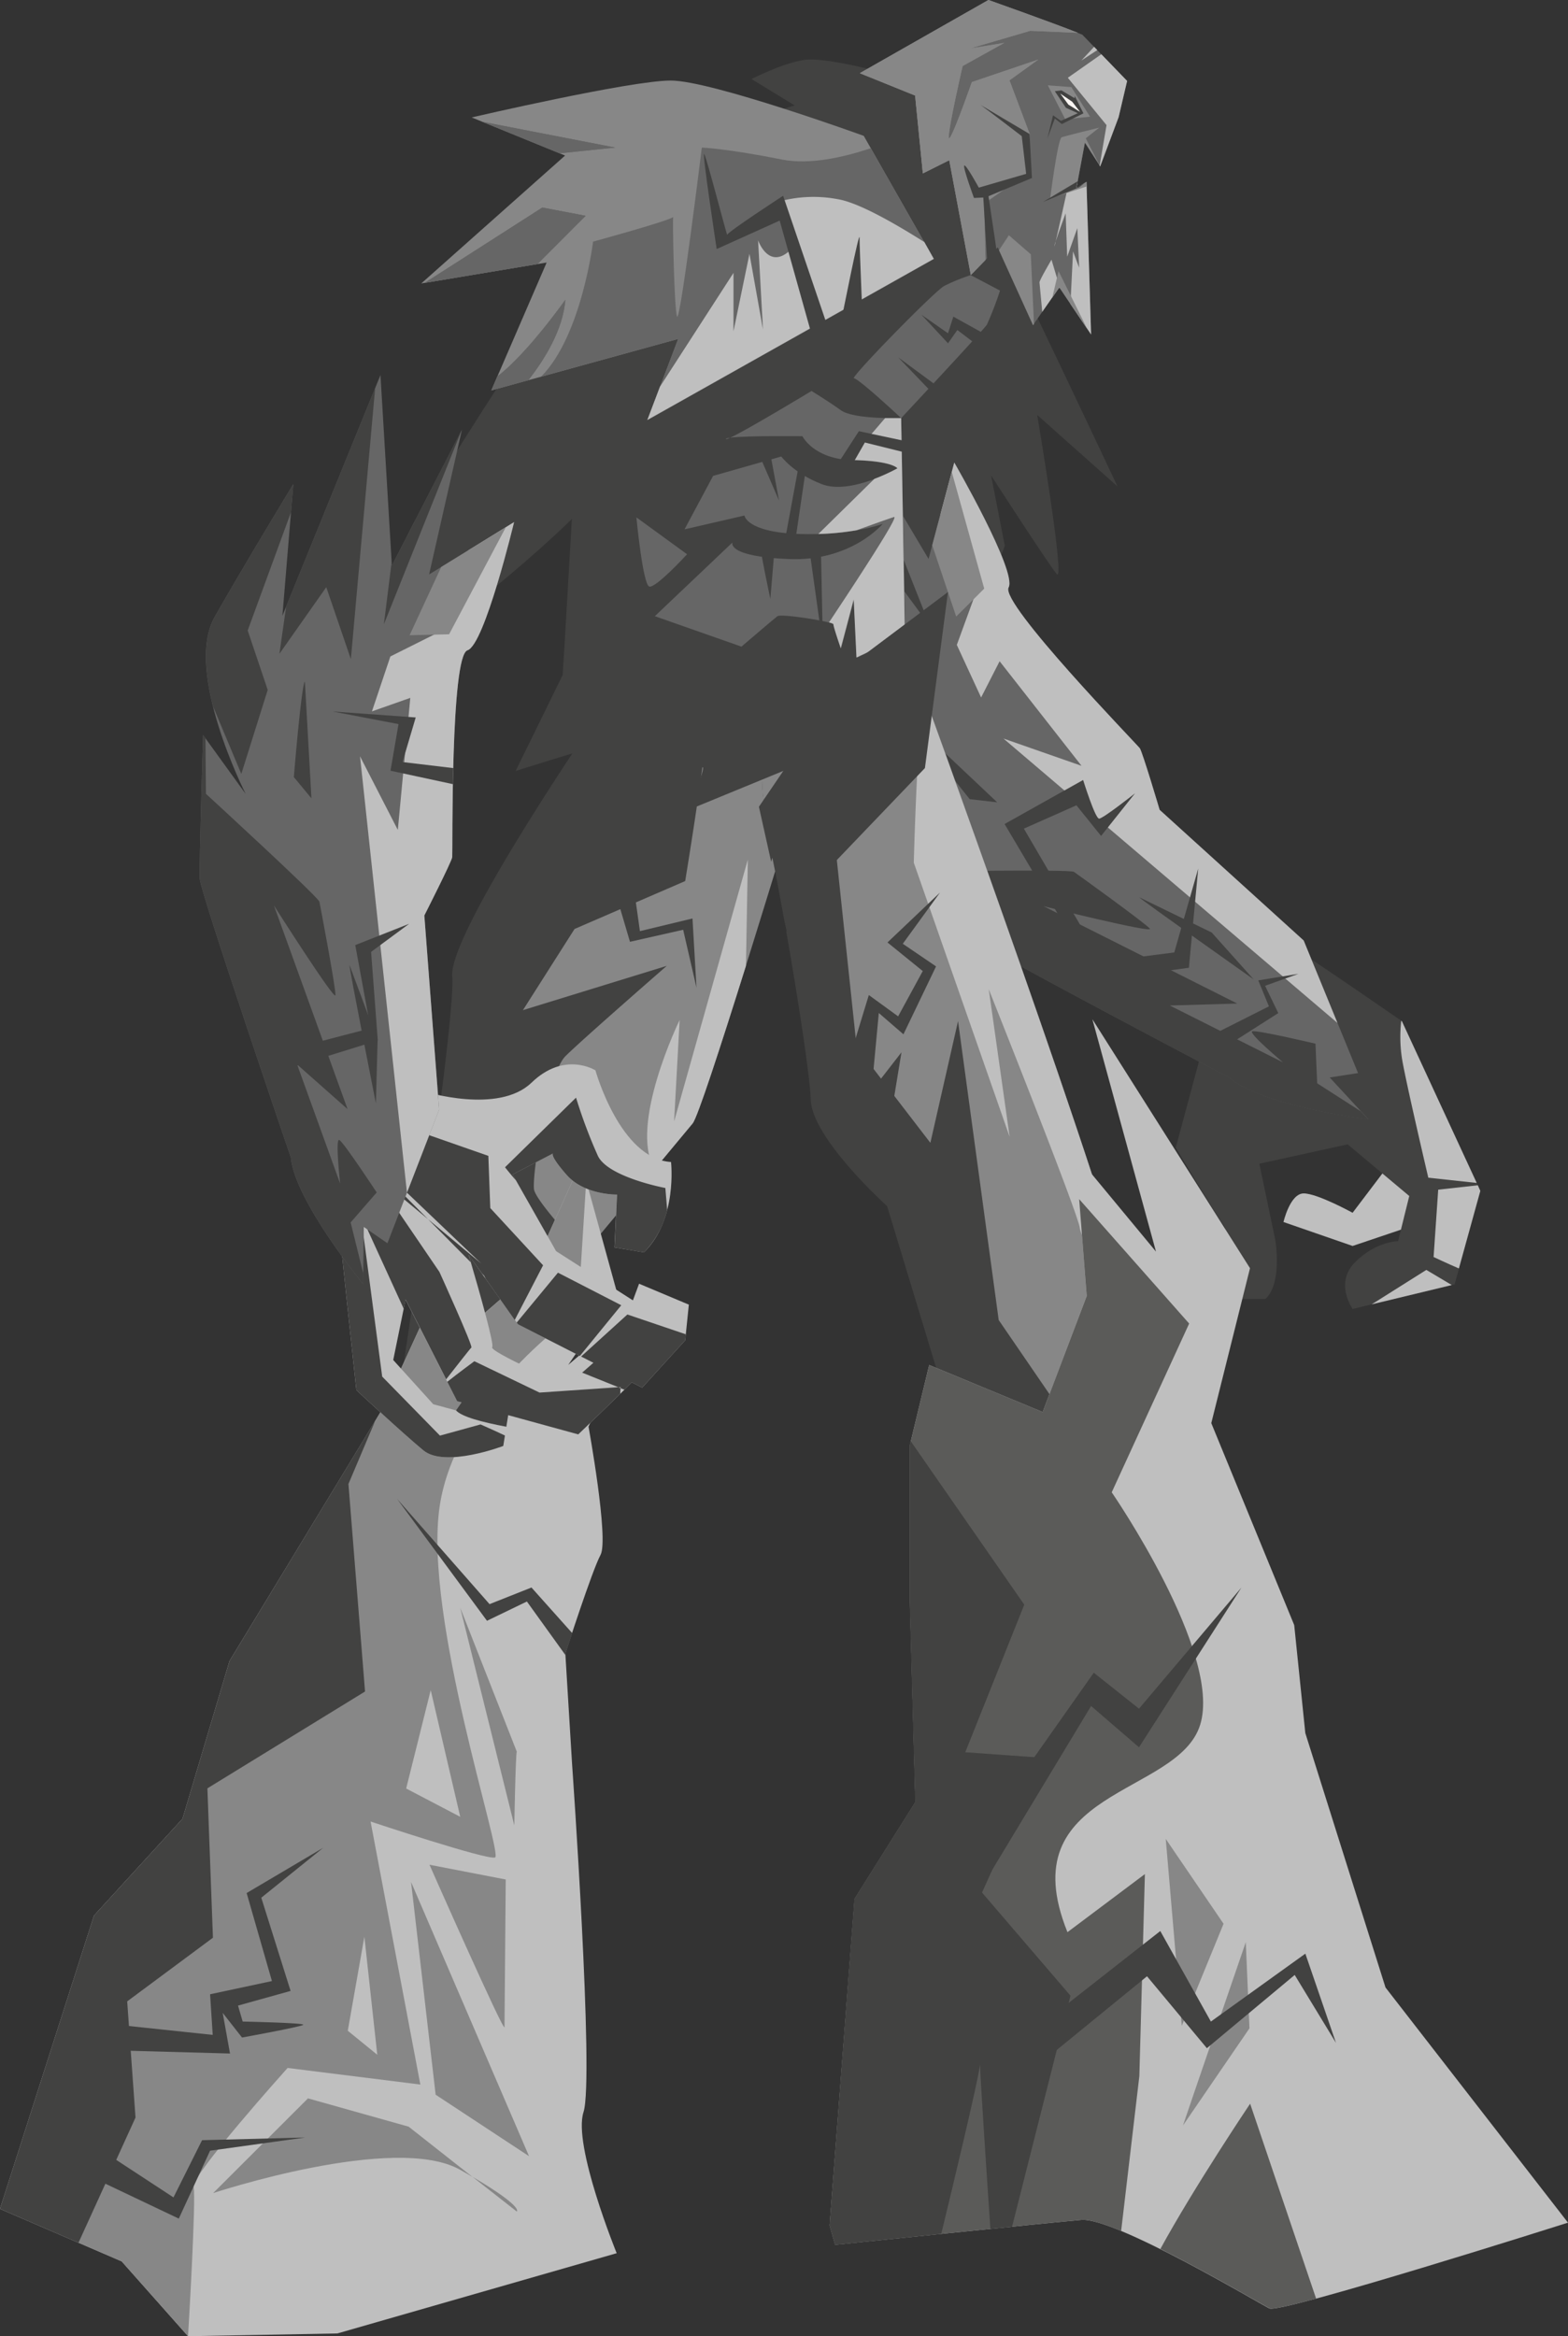 <svg xmlns="http://www.w3.org/2000/svg" viewBox="0 0 356.4 530.78"><rect x="0" y="0" width="356.4" height="530.78" fill="#333333" stroke="none"/><defs><style>.cls-1{fill:#424241;}.cls-2{fill:#bfbfbf;}.cls-3{fill:#666;}.cls-4{fill:#878787;}.cls-5{fill:#f9f5f2;}.cls-6{fill:#5b5b59;}</style></defs><title>air_golem</title><g id="Layer_2" data-name="Layer 2"><g id="Capa_1" data-name="Capa 1"><path class="cls-1" d="M217.43,35.35,190.68,75.14c2.91.76,8.41,51.46,8.41,51.46L225,132.8l3.39-8.78-3.12-16s12.81,19.83,14.91,22.4-4.43-36.14-4.43-36.14L254,110.52S218.29,34.65,217.43,35.35Z"/><path class="cls-2" d="M317.29,262.55l-9.85,13s-8-4.4-11.11-4.4-4.6,6.5-4.6,6.5l15.71,5.44,18-6.07Z"/><path class="cls-1" d="M308,286.79c-4.75,4.74-.56,10.61-.56,10.61l23.19-5.59,5.87-21.23L318.62,232s-22.63-15.65-24-16.21l-20.68,20.12-6.7,24.86s10.06,16.77,10.9,17.6,3.63,16.77,3.63,16.77h5.86c3.92-3.64,2.24-13.41,2.24-13.41l-3.63-17.33L306.32,260l14,11.74L317.78,282S312.75,282,308,286.79Z"/><path class="cls-2" d="M335.65,268.77l-17-36.74-.15-.11a32,32,0,0,0,.08,8c.41,3.56,6.07,27.66,6.07,27.66Z"/><path class="cls-2" d="M335.9,269.3l-9,1-1.05,15.3s3.07,1.45,5.75,2.6l4.87-17.62Z"/><polygon class="cls-2" points="311.77 296.36 329.98 291.97 324.2 288.53 311.77 296.36"/><path class="cls-3" d="M193.31,156.76l-18.76-23.42s4.33,20.24,7.76,34.17,32.79,24.37,32.79,24.37l-16.26-3.09s19.68,22.1,21.92,24.24,58.6,31.74,58.6,31.74c7.41,6.52,31.67,9.55,31.67,9.55l-8.79-9.51,6.44-1-12.35-30.12L263.58,184s-3.9-13.15-4.51-14-31.8-32.93-29.82-36.52-12.35-28.42-12.35-28.42L211.06,127,193.83,98l9.7,33.37-31.67-29.65Z"/><path class="cls-2" d="M216.9,105.09l-3.12,11.71c3.32,8.81,7.52,19.26,7.52,19.26l-3.82,10.47L223,158.47l4.21-8.23L245.83,174l-17.75-6.2L304,232.42l-7.68-18.73L263.58,184s-3.9-13.15-4.51-14-31.8-32.93-29.82-36.52S216.9,105.09,216.9,105.09Z"/><path class="cls-1" d="M261.36,211c-.81-1.08-16.38-12.3-17.26-12.91s-35.58-.06-35.58-.06L199.73,189l-.89-.17s19.68,22.1,21.92,24.24,58.6,31.74,58.6,31.74c7.41,6.52,31.67,9.55,31.67,9.55l-1.72-1.86-9.92-6.37-.39-9s-13.35-3.15-14.37-2.81,7,7.06,7,7.06l-25.73-12.92,15.32-.45-44-22.11S262.17,212.13,261.36,211Z"/><polygon class="cls-1" points="173.03 104.69 192.49 154.64 198.75 163.48 196.08 145.17 211.38 153.2 173.03 104.69"/><path class="cls-1" d="M195.94,182.5l15.31,6.76-8.78-18-12.6-6.67-11.36-26.33-4-4.94s4.33,20.24,7.76,34.17C183.73,173.27,189.57,178.43,195.94,182.5Z"/><polygon class="cls-1" points="211.39 142.3 193.83 97.99 203.53 131.36 202.95 130.82 211.39 142.3"/><polygon class="cls-4" points="216.33 107.21 211.89 123.87 217.34 140.08 223.71 133.74 216.33 107.21"/><path class="cls-1" d="M226.66,182.29l-19.33-18.24c-.16,1.07,13.08,17.52,13.08,17.52Z"/><path class="cls-1" d="M275.41,211.87l-16.46-8c.46.61,26,18.65,26,18.65Z"/><path class="cls-4" d="M179.89,156.55l9.34-1.46c.78-2.62,1.23-4.11,1.23-4.11Z"/><path class="cls-4" d="M203.32,273.77,216,315.53l30.92,13.58s10.79-19.93,9.53-33.7S208,152.15,208,152.15l-18.72,2.94c-2.15,7.14-6.84,22.71-12,39.51,3.54,17.3,8.58,48.52,8.7,54.88C186.12,258.3,203.32,273.77,203.32,273.77Z"/><path class="cls-4" d="M101.89,331l23.71-37.52,31.84-38.27c1.55-1.87,11.3-32.92,19.8-60.65-1.37-6.67-2.51-11.28-3.07-11.58-2-1.08-.24-23.33-.24-23.33l6-3.14-20.47,3.21-20.68.8s-35.17,51-34.25,61S92,319.32,92,319.32Z"/><path class="cls-4" d="M177.24,194.6c5.15-16.8,9.84-32.37,12-39.51l-9.34,1.46-6,3.14s-1.75,22.25.24,23.33C174.73,183.32,175.87,187.93,177.24,194.6Z"/><path class="cls-2" d="M148.77,265.67l8.67-10.42c1.09-1.31,6.21-17,12.11-35.8l.43-24.16L153.22,254.8l1.26-23.05S142.84,255.59,148.77,265.67Z"/><path class="cls-2" d="M256.17,302.62a31.51,31.51,0,0,0,.26-7.21c-1.11-12.1-37.73-113.62-46.57-138C208.38,169.27,207.7,196,207.7,196l21.79,62.3-4.75-33.53s20.4,51.13,20.68,54.2C245.58,280.74,251.34,292.78,256.17,302.62Z"/><path class="cls-1" d="M184.27,249.76c.18,8.82,17.37,24.29,17.37,24.29l12.67,41.76,30.91,13.58s.32-.6.85-1.65L227,299.92,217.76,232l-6.29,27.66-16.76-21.8-8-75.43L172.5,183.3l2.78,12.49c.1-.3.19-.61.28-.91.86,4.2,1.81,9.22,2.76,14.51l.47,2.1-.07.19C181.52,227.6,184.18,245.16,184.27,249.76Z"/><path class="cls-1" d="M100.22,331.32l23.7-37.52,8.19-9.85c-5.62-6.15-10.56-12-10.74-13.79-.42-4.19,3.35-26.4,7.13-30.17s23.05-20.54,23.05-20.54l-32.69,10.06,11.73-18.44,25.15-10.89s6.28-38.14,5-39.4a10.31,10.31,0,0,0-1.72-.95l-1.3.21-20.68.8s-35.17,51-34.25,61-12.5,97.72-12.5,97.72Z"/><path class="cls-1" d="M128.3,146.86l2,10.88,6.78,1.09L196,155.2l9.82-6.52-1-53.67S223.12,75.43,224.3,73.8s13.38-37.89,13.38-37.89L216.35,14l-15.18,2.61s-13.44-3.7-18.35-3-12,4.35-12,4.35l9.82,6-12.19,3.63-7.79-2.36L146.25,36.09l7.28,1.27-7.45,13.41-11,2.36-4.41,18.49,6.78-1.27-5.93,21.22Z"/><path class="cls-1" d="M100.22,143.18s24.31-18.44,35.21-31,33-57.83,33-57.83l-27.1,7.54C139.62,61.6,124.81,70,124.81,70S94.92,115.24,92.4,122.23s-.56,22.63-.56,22.63l2.24-1.68Z"/><path class="cls-3" d="M166,99.44c-.63.08-1,.18-1,.3S165.34,99.73,166,99.44Z"/><path class="cls-3" d="M224.3,73.8a75.92,75.92,0,0,0,3-7.78l-6.67-3.51a43.35,43.35,0,0,0-6,2.45c-2.3,1.25-21.58,21-20.53,21S204.83,95,204.83,95,223.12,75.43,224.3,73.8Z"/><path class="cls-3" d="M148.84,140l19.69,6.92s7.34-6.29,8.18-6.92,12.78,1.26,12.78,1.89,1.67,5.44,1.67,5.44l2.94-11.1.63,13.2,11-5.2L204.83,95s-10.73.33-13.67-1.77-6.7-4.4-6.7-4.4S170,97.58,166,99.44c3.7-.48,16.39-.33,16.39-.33s2.52,5.24,11.53,5.45S204,106.44,204,106.44s-10.69,6.08-17.19,3.57-9.22-6.29-9.22-6.29l-15.5,4.4-6.5,12.15,13.62-3.14s.42,3.77,12.36,4.19,19.07-2.3,19.07-2.3-7.12,8.59-21.37,8-12.78-3.77-12.78-3.77Z"/><path class="cls-2" d="M186,121.33a61.25,61.25,0,0,0,8.73-.86c4-1.46,7.68-2.76,8.48-3,1.18-.34-7.62,13.17-14.78,23.94.65.17,1,.32,1,.44,0,.62,1.67,5.44,1.67,5.44l2.94-11.1.63,13.2,11-5.2L204.83,95s-1.56,0-3.65,0L193,104.52l.92,0c9,.21,10.06,1.88,10.06,1.88a41.34,41.34,0,0,1-5.24,2.4Z"/><path class="cls-3" d="M250.06,37.82l4.2-11.21,1.93-8.22L246,7.88C241,5.78,224.67,0,224.67,0L195.43,16.63,208,21.71l1.76,17.69,6-3,4.9,26.09,6.13-6.3,8,17.68,6-8.58L248,76l-1.05-34.67-2.28,1.4,1.93-10.33Z"/><path class="cls-2" d="M241,65.67,239,59s-2.8,4.75-2.73,5.17c0,.21.34,3.45.63,6.69l3.87-5.57Z"/><polygon class="cls-2" points="250.06 37.82 254.26 26.61 256.19 18.39 250.33 12.32 242.71 17.67 251.51 28.43 249.94 37.65 250.06 37.82"/><path class="cls-2" d="M242.57,43.16s-1.87,8.51-2.62,11.7c.69-2.16,2.27-6.39,2.27-6.39l.35,9.85,2.3-6.49.42,9-1.39-3.71-.59,11.94L248,76l-1.05-34.67-2.28,1.4.2-1Z"/><path class="cls-2" d="M239.64,56a5.14,5.14,0,0,0,.31-1.16A6.8,6.8,0,0,0,239.64,56Z"/><polygon class="cls-2" points="245.78 13.76 249.41 11.38 248.69 10.63 245.78 13.76"/><polygon class="cls-4" points="243.51 19.79 238.17 19.39 242.13 27.1 247.76 26.51 243.51 19.79"/><path class="cls-4" d="M241.32,31.19c-.91.33-2.62,13.92-2.62,13.92l8.24-2.73,0-1.06-2.28,1.4,1.93-10.33,3.5,5.43v0c-1.36-2.54-3.3-6.4-3.3-6.4L249.86,29S242.24,30.86,241.32,31.19Z"/><path class="cls-4" d="M245,7.46C239.06,5.11,224.67,0,224.67,0L195.43,16.63,208,21.71l1.76,17.69,6-3,4.9,26.09L224,59.06l-.33-12.83,9.59-6.7.79-9.06-4.6-12.22L236,13.53,220.9,18.65s-5.25,15-5.25,12.47S218.8,15,218.8,15l9.46-5.25L220.51,11,234.17,7Z"/><path class="cls-4" d="M245,7.46C239.06,5.11,224.67,0,224.67,0L195.43,16.63,208,21.71l1.76,17.69,6-3,4.9,26.09L224,59.06l-.33-12.83,9.59-6.7.79-9.06-4.6-12.22L236,13.53,220.9,18.65s-5.25,15-5.25,12.47S218.8,15,218.8,15l9.46-5.25L220.51,11,234.17,7Z"/><polygon class="cls-4" points="234.3 57.78 229.31 53.45 227.07 56.86 234.82 73.89 235.02 73.61 234.3 57.78"/><polygon class="cls-4" points="240.6 61.59 239.19 67.59 240.78 65.31 247.14 74.77 240.6 61.59"/><polygon class="cls-1" points="239.35 26.2 238.07 31.47 239.76 26.93 241.35 28.19 246.26 25.75 244.29 21.81 244.25 22.32 241.25 20.53 239.76 20.73 242.28 24.49 244.98 25.72 241.14 27.46 239.35 26.2"/><polygon class="cls-5" points="243.71 23.11 241 21.27 242.84 23.77 245.5 25.43 243.71 23.11"/><path class="cls-4" d="M124.25,59.65,111.68,88.7,154.15,77l-7,18.44,65.1-36.6L196.33,30.87S161.69,18.3,152.47,18.3s-45.26,8.38-45.26,8.38l21.23,8.66L95.75,64.4Z"/><path class="cls-3" d="M134.8,54.9S132.22,76.3,123,85.57L154.15,77l-7,18.44,65.1-36.6L197.93,33.68c-6.21,2.07-13.94,3.82-20.18,2.57-12.57-2.51-18.23-2.72-18.23-2.72s-5,40.65-5.65,38.34-1-21.23-.87-22.57C152.24,50.14,134.8,54.9,134.8,54.9Z"/><path class="cls-3" d="M153,49.3a.09.09,0,0,0,0-.06S153,49.23,153,49.3Z"/><polygon class="cls-3" points="133.12 49.03 123.27 47.15 96.53 64.27 122.21 59.99 122.23 59.93 133.12 49.03"/><path class="cls-3" d="M113.05,85.52l-1.37,3.18,8.41-2.32c3.78-4.83,7.87-11.49,8.42-18.28C128.51,68.1,119.88,80.35,113.05,85.52Z"/><polygon class="cls-3" points="109.64 27.67 127.19 34.83 139.83 33.53 109.64 27.67"/><path class="cls-3" d="M153,49.3a.09.09,0,0,0,0-.06S153,49.23,153,49.3Z"/><polygon class="cls-3" points="133.12 49.03 123.27 47.15 96.53 64.27 122.21 59.99 122.23 59.93 133.12 49.03"/><path class="cls-3" d="M113.05,85.52l-1.37,3.18,8.41-2.32c3.78-4.83,7.87-11.49,8.42-18.28C128.51,68.1,119.88,80.35,113.05,85.52Z"/><polygon class="cls-3" points="109.64 27.67 127.19 34.83 139.83 33.53 109.64 27.67"/><path class="cls-3" d="M156.17,125.93l-11.52-8.38s1.46,15.3,2.93,15.72S156.17,125.93,156.17,125.93Z"/><path class="cls-2" d="M150,87.87l-2.86,7.54,65.1-36.6L210.1,55c-6.35-4-14.91-9-19.77-9.76a29.61,29.61,0,0,0-14.25.84s7.68,7.4,3.07,11.17-6.84-2.65-6.84-2.65l1.11,20.25-3.07-17.18-3.63,17.6V62Z"/><path class="cls-2" d="M87,320,52.17,377.4,41.49,413.23l-20.12,22L0,501.86,27.66,513.8l15.08,17,33.95-.63,63.48-18.23s-10-24.52-7.54-32.06-2.6-79.09-2.6-79.09L128.5,375.7s6.07-18.86,8-22.42-2.73-29.13-2.73-29.13l13-29.12-17.61,15.08,11.11-16.34L132.06,264l-11.32,25.14-20.74,18,.21-15.92Z"/><path class="cls-4" d="M87,320,52.17,377.4,41.49,413.23l-20.12,22L0,501.86,27.66,513.8l15.08,17s1.89-31.43,1.26-33.95,21.37-27,21.37-27l30.17,3.77L84.23,413.86s26.4,8.8,28.29,8.17S96.17,367.35,99.94,342.2s31.43-44,31.43-44l1.87-29.88-1.18-4.3-11.32,25.14-20.74,18,.21-15.92Z"/><polygon class="cls-1" points="52.17 377.4 41.49 413.23 21.37 435.23 0 501.86 17.84 509.56 30.8 481.12 28.91 454.72 48.4 440.26 47.14 406.32 82.97 384.32 79.2 337.17 85.29 322.79 52.17 377.4"/><path class="cls-4" d="M104.61,365.29l12.29,49.45s.28-15.92.56-16.76Z"/><polygon class="cls-4" points="93.43 427.59 99.02 475.93 120.25 489.9 93.43 427.59"/><path class="cls-4" d="M114.67,460.56c0-1.68.28-33.53.28-33.53l-17.33-3.35S114.67,462.24,114.67,460.56Z"/><path class="cls-4" d="M107.39,494.58l10.07,7.89S119.16,501.5,107.39,494.58Z"/><path class="cls-4" d="M104.61,493c1,.57,1.93,1.1,2.78,1.61L92.88,483.19,70,476.76,48.45,498.28S89.8,484.59,104.61,493Z"/><path class="cls-2" d="M76.39,271.14c0,2,4.61,44.7,4.61,44.7s10.34,9.64,15.23,13.69,18.16-1,18.16-1l1.12-7,15.92,4.37s8.22-7.82,12.17-11.82l2.36,1.2,9.78-10.75.83-8.11-11.31-4.75-1.4,3.78L126.4,284.27l-9.89-17.43,9.17-4.77c-.12.08-.57.71,3.1,4.88,4.05,4.61,11.45,4.47,11.45,4.47l-.56,12,6.71,1.12c7.68-7.54,6.14-20.53,6.14-20.53-11.59-.7-17.18-20.82-17.18-20.82s-7-4.47-14.53,2.8S96.51,248,96.51,248l-16.63,11.6c-1,1.86,1.08,6.94,3.4,9.64,0,.51-.06,1.09-.07,1.69Zm41.35,29.75,17.14,8.74-6,5.23s-17.89-7.82-17-8.8c.47-.54-2.53-11.33-5.35-20.94Zm-25.56-5.6,11.73,23.07,1,.26-1.26,1.83-5.17-1.4L89.38,309Z"/><path class="cls-1" d="M110.06,289.86l.35.72L117,299.9l6.44-12.42-12-13L111,262.62l-14-4.89S93,255.11,89.28,253l-3.77,2.63c2.64,6.11,7,15.36,7,15.36l16.86,16.08L97.28,277,107,286.8c-.16-.56-.32-1.12-.49-1.68l3,4.16Z"/><path class="cls-1" d="M141.94,315.74l1.66-1.66,2.36,1.2,9.78-10.75.14-1.37-13.28-4.5-10.52,9.55,2.8,1.42-2.56,2.24,8.22,3.31.53,0s0,.09,0,.25Z"/><path class="cls-1" d="M76.39,271.14c0,2,4.61,44.7,4.61,44.7s10.34,9.64,15.23,13.69,18.16-1,18.16-1l.38-2.37c-2.93-1.39-5.55-2.52-5.55-2.52L100,326.18,86.87,312.77,82,276s6.49,14.24,9.77,21.37l.43-2.11,9.21,18.12c2.3-2.92,5.47-7,5.73-7.21.42-.28-7.26-17.18-7.26-17.18L84.49,266.39,97.28,277l-17.4-17.47c-1,1.86,1.08,6.94,3.4,9.64,0,.51-.06,1.09-.07,1.69Z"/><polygon class="cls-1" points="141.21 296.56 126.82 289.16 117.45 300.49 117.74 300.89 131.81 308.07 141.21 296.56"/><path class="cls-1" d="M115.09,324.16l.42-2.63,15.92,4.37s5.4-5.14,9.55-9.22c0-.58.06-1,.08-1.29l-.52-.21-17.91,1.22-14.81-7.12s-3.56,2.62-6.15,4.67l2.24,4.41,1,.26-1.26,1.83C104.9,321.87,109.54,323.13,115.09,324.16Z"/><path class="cls-3" d="M45.4,199.64C45.55,202.73,66.11,263,66.11,263c.9,9.83,16.42,28.72,16.42,28.72l.16-12.95,5.37,3.7L99.81,252.1,96.45,208s6.22-12.24,6.34-13.25-.43-45.78,3.47-47,10.59-29.13,10.59-29.13L97.53,130.52,105,97.62,89.07,128.51l-2.59-43.3L64.19,139.92,66.67,110S55.9,127.68,48.8,140.16s7.05,40.24,7.05,40.24L46.16,167S45.25,196.55,45.4,199.64Z"/><path class="cls-2" d="M81.83,171.84,92.5,271l7.31-18.88L96.45,208s6.22-12.24,6.34-13.25-.43-45.78,3.47-47,10.59-29.13,10.59-29.13L106.52,125c-3.64,8.68-7.79,19.15-7.79,19.15l-10,5-4.19,12.48,8.72-3.07-2.84,30Z"/><path class="cls-1" d="M76.24,226.13c.16-1.35-3.43-20.2-3.64-21.25s-25.79-24.52-25.79-24.52l-.12-12.65-.53-.74s-.91,29.58-.76,32.67S66.11,263,66.11,263c.9,9.83,16.42,28.72,16.42,28.72l0-2.53-2.83-11.45,5.92-6.81s-7.53-11.46-8.5-11.92.2,9.92.2,9.92l-9.79-27.08L79,252,62.26,205.72S76.09,227.47,76.24,226.13Z"/><polygon class="cls-1" points="85.27 88.17 65.04 137.81 63.51 148.54 74.16 133.41 79.75 149.76 85.27 88.17"/><path class="cls-1" d="M66.67,110S55.9,127.68,48.8,140.16c-2.93,5.15-2.23,12.91-.41,20.25l6.46,15.43,6-19.09-4.55-13.5,9.86-26.93Z"/><polygon class="cls-1" points="89.02 127.71 87.25 141.85 104.98 97.61 89.07 128.5 89.02 127.71"/><polygon class="cls-4" points="100.29 128.82 93.1 144.33 102.08 144.11 114.98 119.78 100.29 128.82"/><path class="cls-1" d="M66.79,176.56l4,4.83-1.49-26.54C68.5,155.52,66.79,176.56,66.79,176.56Z"/><path class="cls-1" d="M79.44,219.25c-.09.76,6,31.42,6,31.42l.39-14.28Z"/><path class="cls-1" d="M131.66,156.1l-3.36-9.24-.42,6.52L117.2,175.17s16.55-5.24,18.23-5.45-8.8,10.9-8.8,10.9,32.47-6.5,33.1-6.29-3.14,9.64-3.14,9.64L185.72,172l-4.61,32.9,29.12-30.39,5.24-40-26,19.49s-37.93,2.3-40,2.51,2.3-5,2.3-5Z"/><path class="cls-2" d="M188.57,505.63l1.26,4.4s48.4-5,55.94-5.65,40.23,18.85,42.75,20.11S356.4,505,356.4,505l-41.48-53.43-18.23-57.82-2.52-24.52-18.85-45.89,8.8-35.2-35.83-56.57,14.46,52.8-18.23-22L247,294.43,237,320.83,211.2,310.14l-4.4,18.23v35.2l1.26,45.89-13.83,22Z"/><path class="cls-6" d="M299.15,522.26l-15-44.29s-12.83,19.1-20.4,33c11.18,5.58,23.3,12.74,24.8,13.49C289.11,524.79,293.22,523.85,299.15,522.26Z"/><path class="cls-6" d="M188.57,505.63l1.26,4.4s48.4-5,55.94-5.65c1.82-.16,5.1.86,9.06,2.51l4.14-35.2,1.26-45.89L242.63,439c-13.2-32.68,25.14-30.8,30.17-47.14s-20.11-52.8-20.11-52.8l17.6-38.34-25-28.27,1.72,22L237,320.83,211.2,310.14l-4.4,18.23v35.2l1.26,45.89-13.83,22Z"/><path class="cls-1" d="M188.57,505.63l1.26,4.4,24.11-2.49c2.56-10.52,8.3-34.38,8.82-38.44.09,3.61,1.39,23.18,2.35,37.31l4.93-.5,13.28-52.47L223.21,430,237,399.38l-17.6-1.26,13.41-33.53s-14.58-21-25.82-37.17l-.23.95v35.2l1.26,45.89-13.83,22Z"/><polygon class="cls-4" points="264.97 417.81 268.61 460.28 278.11 437.09 264.97 417.81"/><path class="cls-4" d="M268.89,482.91,284,460.84l-.84-19.56S270,479.56,268.89,482.91Z"/><path class="cls-1" d="M146.38,284.55a20.61,20.61,0,0,0,5.27-9.63c-.23-2.75-.42-5-.42-5s-12.89-2.41-15.3-7.23a114.2,114.2,0,0,1-5-13.3l-16.14,15.82s1.49,1.89,2.52,3l-.78-1.37,9.17-4.77c-.12.08-.57.71,3.1,4.88,4.05,4.61,11.45,4.47,11.45,4.47l-.56,12Z"/><polygon class="cls-2" points="92.32 406.36 104.61 412.79 97.9 384.01 92.32 406.36"/><polygon class="cls-2" points="79.05 461.4 85.75 466.85 82.82 440.03 79.05 461.4"/><path class="cls-1" d="M16.13,492.43l24.51,11.65,7.11-15.43,21.62-3-23.44.61-6.5,13L20.22,486.68l4.38-20.87,27.68.76-1.66-9.23,4.39,5.6s13.31-2.42,13.91-2.88-13.76-.75-13.76-.75l-1.06-3.63,11.95-3.33-6.66-21.18,14.07-11.34-17.4,10.28,5.75,20-14.06,3,.6,9.23L24,459.76Z"/><path class="cls-1" d="M120.8,360.69l-9.53,3.78-21-23.9,20.42,27.68,9.07-4.38,8.78,12.2,0-.37s.62-1.92,1.52-4.65Z"/><polygon class="cls-1" points="258.89 396.99 282.18 360.69 258.89 388.22 248.61 380.05 224.1 414.84 214.12 442.67 234.39 470.5 260.71 449.02 274.32 465.36 294.28 448.72 303.66 464.15 296.7 443.88 275.23 459.31 263.73 438.74 237.11 459.61 218.96 435.71 248 387.61 258.89 396.99"/><polygon class="cls-1" points="158.31 224.41 157.4 208.68 145.45 211.56 144.09 201.88 139.71 202.18 143.19 213.98 155.28 211.25 158.31 224.41"/><polygon class="cls-1" points="197.48 226.08 192.49 242.41 202.02 256.63 204.9 239.09 198.09 247.86 199.75 230.16 205.35 235 212.76 219.57 205.2 214.43 213.67 202.78 201.72 214.13 209.74 220.63 204.14 230.92 197.48 226.08"/><path class="cls-1" d="M59.24,228.35l7.26,14.06,19.37-6-1.52-20.14L93,209.89l-12.25,4.84,3.48,18.91s-13.46,3.48-14.52,3.78Z"/><path class="cls-1" d="M75.58,161.65l15,2.87-1.82,10.59,14.21,3.06c0-1.2,0-2.42.08-3.65l-11.56-1.38,3-10.13Z"/><path class="cls-1" d="M250.27,189.93l7.71-9.68s-7.26,5.75-8.16,5.75-3.63-8.78-3.63-8.78l-17.85,10,18.9,31.91-1.51,4.39L278,238.18l12.55-8-3-6.2,7.56-2.72L286,222.75l2.42,5.9-14.47,7.29L252.54,222.3l17.69-2.42,2.12-22.54-5.44,19.06-16.49,2.12-17.7-30.25,11.95-5.3Z"/><path class="cls-1" d="M195.37,54c0-2-3.56,15.83-4.92,22.74l5.72-1.56S195.37,56.37,195.37,54Z"/><path class="cls-1" d="M190.45,76.69l-1.32.36.79,2.31S190.12,78.33,190.45,76.69Z"/><path class="cls-1" d="M185.08,78.15l4-1.1L178,44.48s-12.7,8.26-12.7,8.87S160.68,36,160.07,35s2.83,21.58,2.83,21.58l14.32-6.46Z"/><polygon class="cls-1" points="237.06 45.89 245.28 42.56 246.68 41.47 244.63 42.72 244.91 41.21 237.06 45.89"/><path class="cls-1" d="M222.93,23.89l-.14-.08Z"/><path class="cls-1" d="M219.16,37.62c-.3.5,2.22,7.36,2.22,7.36l2.12-.1,1,16.54,3,2.72c.1-.3-2.82-19.56-2.82-19.56l9.88-4.14-.55-10s-9.83-5.8-11.11-6.58c1.18.82,9.34,7.07,9.34,7.07l1,8.57-10.76,3.13S219.47,37.12,219.16,37.62Z"/><polygon class="cls-1" points="196.58 100.54 213.67 104.78 214.73 97.67 228.19 78.31 216.69 71.95 215.48 75.73 209.43 71.5 215.48 78 217.6 74.98 224.56 80.27 215.03 89.2 204.14 81.18 215.63 93.13 207.31 100.54 195.22 97.97 189.58 106.67 192.34 107.95 196.58 100.54"/><polygon class="cls-1" points="174.65 100.69 174.74 101.19 175.47 101.05 174.65 100.69"/><polygon class="cls-1" points="189.58 106.67 183.57 103.87 183.56 103.92 188.26 108.71 189.58 106.67"/><polygon class="cls-1" points="177.06 113.7 174.74 101.19 171.86 101.71 177.06 113.7"/><path class="cls-1" d="M178.27,123.53s-5-.3-5.44-.15,2.27,12.7,2.27,12.7l.91-10.89,8.16,1.06,2.88,20.57-.46-22.23-5.74-2.27,2.71-18.4-3.62-3.68-4.47.81,6.43,2.82Z"/></g></g></svg>